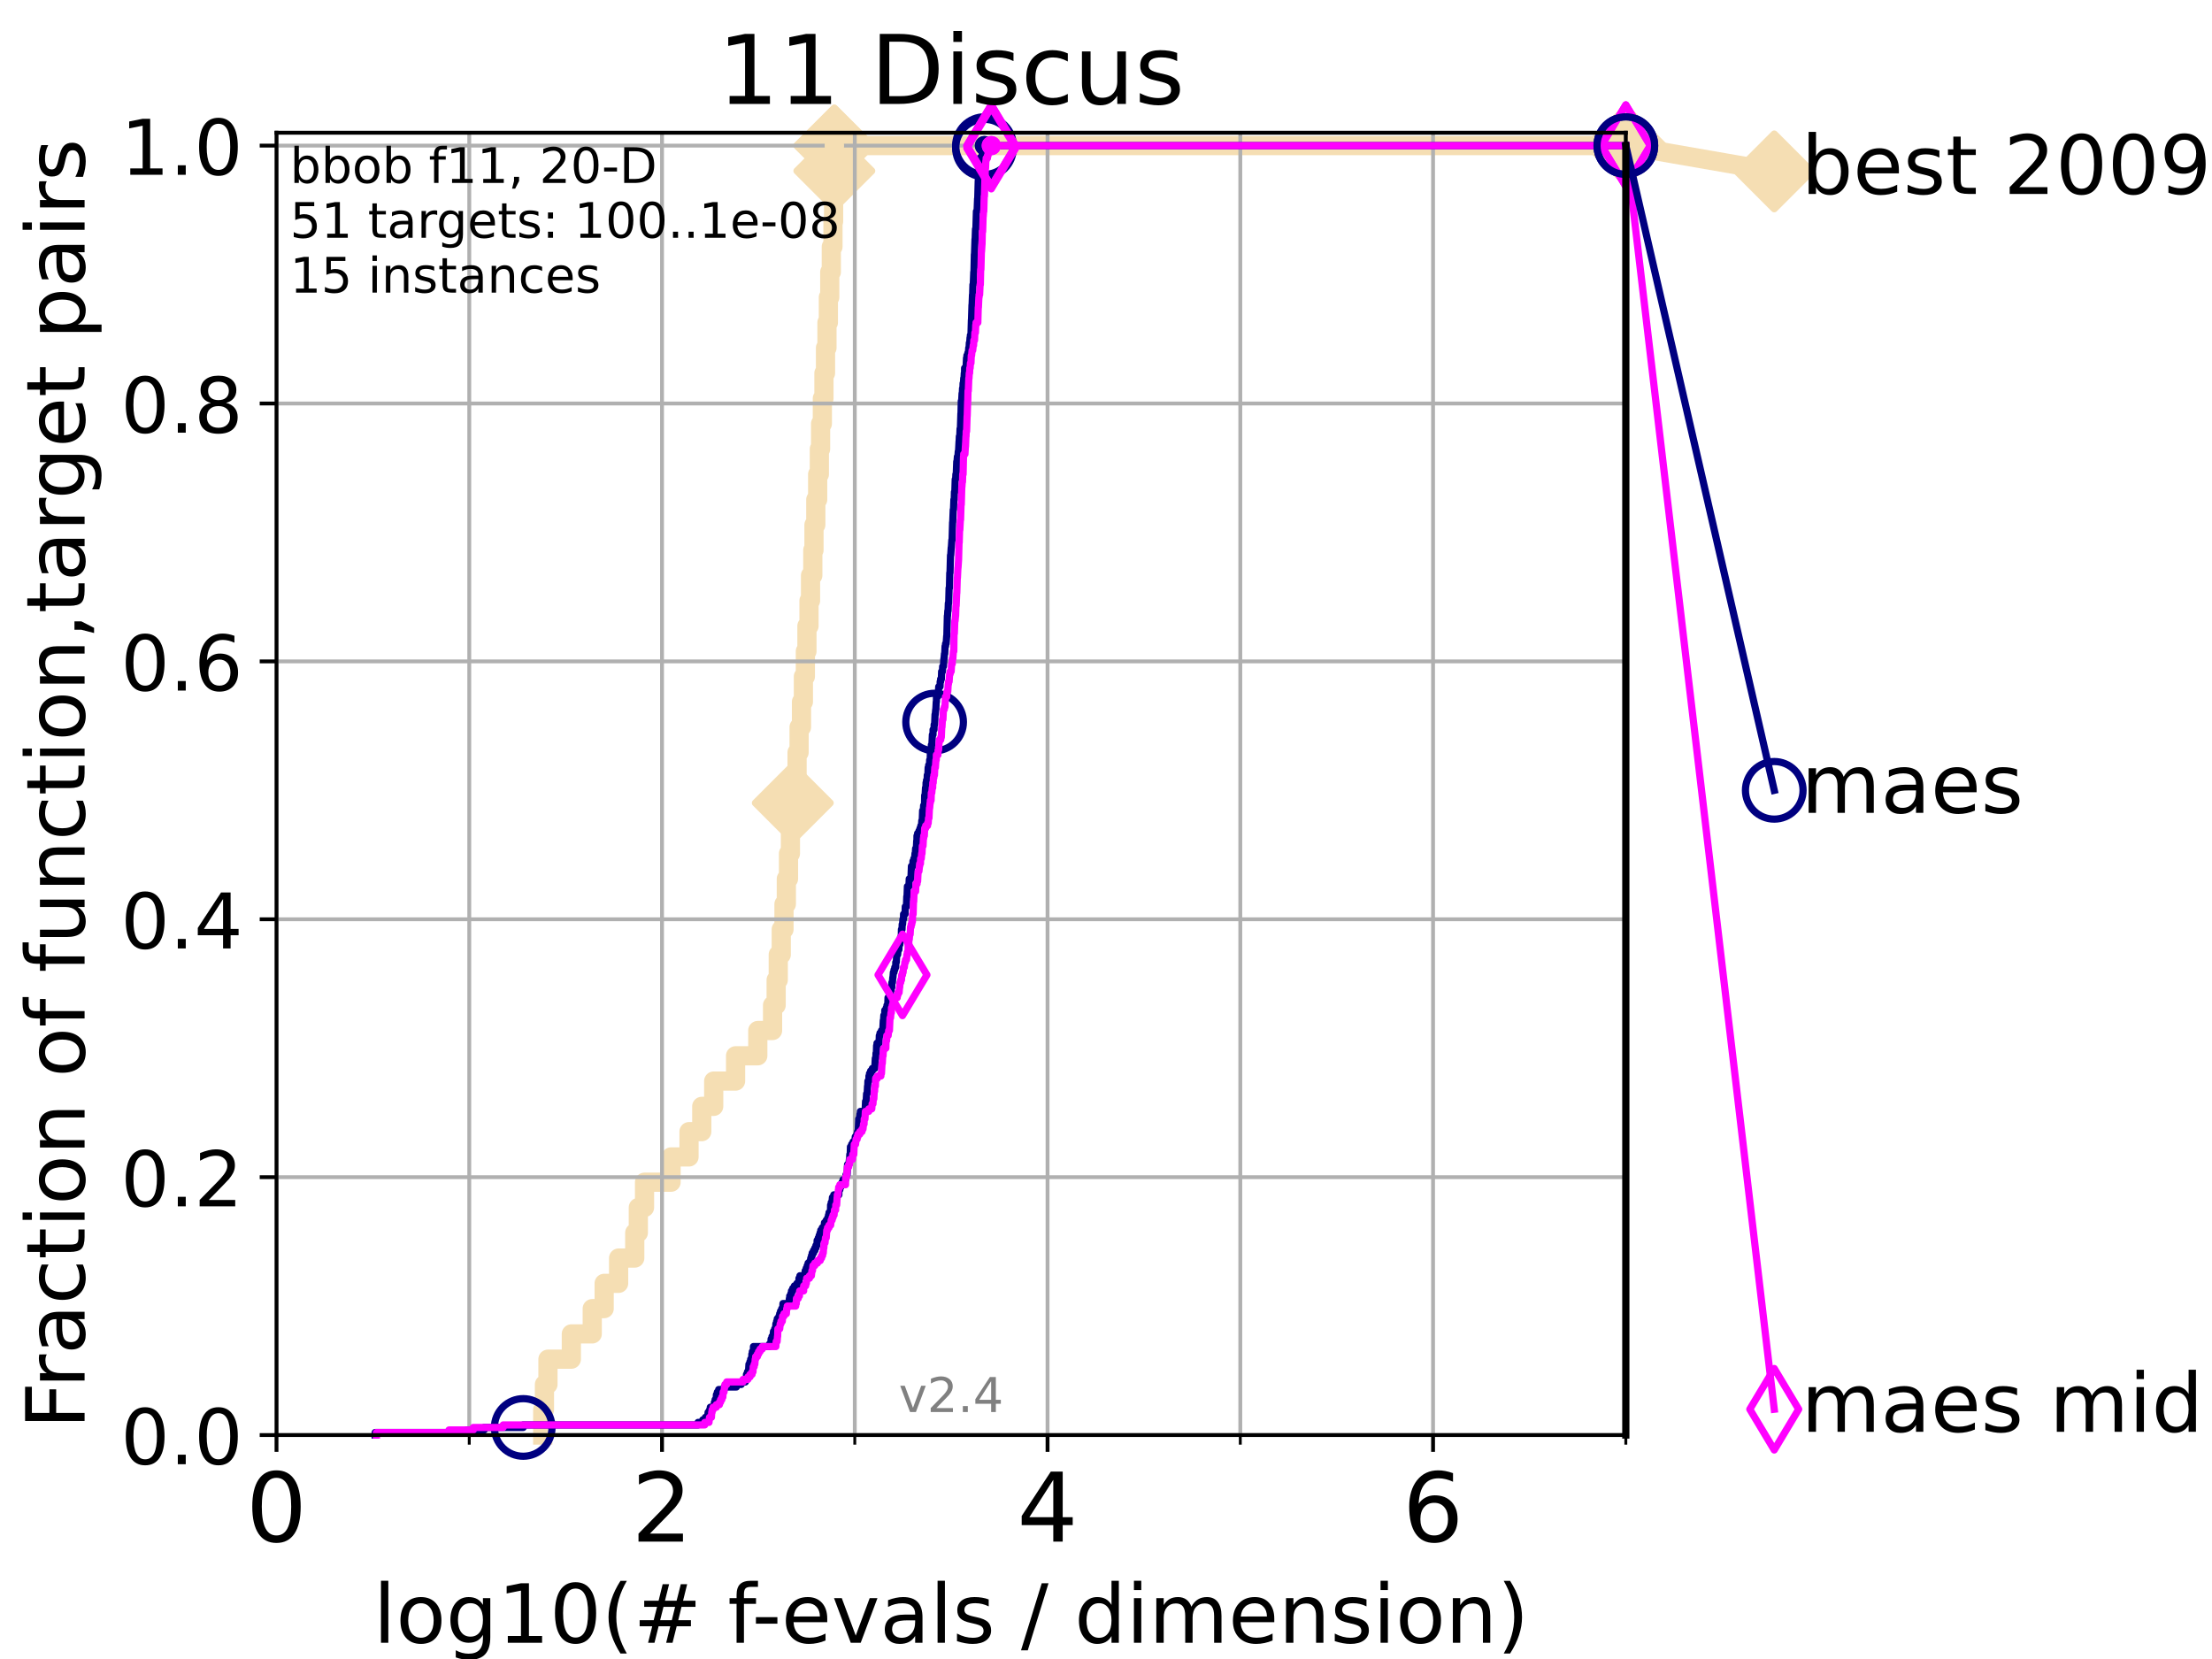 <?xml version="1.0" encoding="utf-8" standalone="no"?>
<!DOCTYPE svg PUBLIC "-//W3C//DTD SVG 1.1//EN"
  "http://www.w3.org/Graphics/SVG/1.1/DTD/svg11.dtd">
<!-- Created with matplotlib (https://matplotlib.org/) -->
<svg height="345.6pt" version="1.1" viewBox="0 0 460.8 345.6" width="460.8pt" xmlns="http://www.w3.org/2000/svg" xmlns:xlink="http://www.w3.org/1999/xlink">
 <defs>
  <style type="text/css">*{stroke-linecap:butt;stroke-linejoin:round;}</style>
 </defs>
 <g id="figure_1">
  <g id="patch_1">
   <path d="M 0 345.6 
L 460.8 345.6 
L 460.8 0 
L 0 0 
z
" style="fill:#ffffff;"/>
  </g>
  <g id="axes_1">
   <g id="patch_2">
    <path d="M 57.6 298.944 
L 338.688 298.944 
L 338.688 27.648 
L 57.6 27.648 
z
" style="fill:#ffffff;"/>
   </g>
   <g id="line2d_1">
    <path d="M 113.059 298.944 
L 113.059 293.677 
L 113.418 293.677 
L 113.418 288.41 
L 114.148 288.41 
L 114.148 283.143 
L 119.02 283.143 
L 119.02 277.877 
L 123.374 277.877 
L 123.374 272.61 
L 125.858 272.61 
L 125.858 267.343 
L 128.871 267.343 
L 128.871 262.076 
L 132.23 262.076 
L 132.23 256.809 
L 132.975 256.809 
L 132.975 251.542 
L 134.268 251.542 
L 134.268 246.275 
L 139.794 246.275 
L 139.794 241.009 
L 143.534 241.009 
L 143.534 235.742 
L 146.189 235.742 
L 146.189 230.475 
L 148.677 230.475 
L 148.677 225.208 
L 153.233 225.208 
L 153.233 219.941 
L 157.86 219.941 
L 157.86 214.674 
L 160.938 214.674 
L 160.938 209.407 
L 161.686 209.407 
L 161.686 204.141 
L 162.126 204.141 
L 162.126 198.874 
L 162.748 198.874 
L 162.748 193.607 
L 163.32 193.607 
L 163.32 188.34 
L 163.81 188.34 
L 163.81 183.073 
L 164.261 183.073 
L 164.261 177.806 
L 164.66 177.806 
L 164.66 172.539 
L 165.153 172.539 
L 165.153 167.272 
L 165.558 167.272 
L 165.558 162.006 
L 166.046 162.006 
L 166.046 156.739 
L 166.467 156.739 
L 166.467 151.472 
L 166.965 151.472 
L 166.965 146.205 
L 167.361 146.205 
L 167.361 140.938 
L 167.77 140.938 
L 167.77 135.671 
L 168.1 135.671 
L 168.1 130.404 
L 168.531 130.404 
L 168.531 125.138 
L 168.847 125.138 
L 168.847 119.871 
L 169.32 119.871 
L 169.32 114.604 
L 169.567 114.604 
L 169.567 109.337 
L 169.946 109.337 
L 169.946 104.07 
L 170.334 104.07 
L 170.334 98.803 
L 170.685 98.803 
L 170.685 93.536 
L 170.942 93.536 
L 170.942 88.27 
L 171.31 88.27 
L 171.31 83.003 
L 171.641 83.003 
L 171.641 77.736 
L 171.968 77.736 
L 171.968 72.469 
L 172.271 72.469 
L 172.271 67.202 
L 172.564 67.202 
L 172.564 61.935 
L 172.852 61.935 
L 172.852 56.668 
L 173.177 56.668 
L 173.177 51.402 
L 173.522 51.402 
L 173.522 46.135 
L 173.651 46.135 
L 173.651 40.868 
L 173.709 40.868 
L 173.709 35.601 
L 173.807 35.601 
L 173.807 30.334 
L 338.688 30.334 
" style="fill:none;stroke:#f5deb3;stroke-linecap:square;stroke-width:4;"/>
   </g>
   <g id="line2d_2">
    <defs>
     <path d="M -0 7.778 
L 7.778 0 
L 0 -7.778 
L -7.778 -0 
z
" id="m317871ed05" style="stroke:#f5deb3;stroke-linejoin:miter;stroke-width:1.5;"/>
    </defs>
    <g>
     <use style="fill:#f5deb3;stroke:#f5deb3;stroke-linejoin:miter;stroke-width:1.5;" x="165.153" xlink:href="#m317871ed05" y="167.272"/>
     <use style="fill:#f5deb3;stroke:#f5deb3;stroke-linejoin:miter;stroke-width:1.5;" x="173.807" xlink:href="#m317871ed05" y="35.601"/>
     <use style="fill:#f5deb3;stroke:#f5deb3;stroke-linejoin:miter;stroke-width:1.5;" x="173.807" xlink:href="#m317871ed05" y="30.334"/>
     <use style="fill:#f5deb3;stroke:#f5deb3;stroke-linejoin:miter;stroke-width:1.5;" x="173.807" xlink:href="#m317871ed05" y="30.334"/>
     <use style="fill:#f5deb3;stroke:#f5deb3;stroke-linejoin:miter;stroke-width:1.5;" x="338.688" xlink:href="#m317871ed05" y="30.334"/>
    </g>
   </g>
   <g id="line2d_3">
    <path style="fill:none;stroke:#f5deb3;stroke-linecap:square;stroke-width:4;"/>
    <g/>
   </g>
   <g id="line2d_4">
    <path d="M 338.688 30.334 
L 369.608 35.706 
" style="fill:none;stroke:#f5deb3;stroke-linecap:square;stroke-width:4;"/>
    <g>
     <use style="fill:#f5deb3;stroke:#f5deb3;stroke-linejoin:miter;stroke-width:1.5;" x="338.688" xlink:href="#m317871ed05" y="30.334"/>
     <use style="fill:#f5deb3;stroke:#f5deb3;stroke-linejoin:miter;stroke-width:1.5;" x="369.608" xlink:href="#m317871ed05" y="35.706"/>
    </g>
   </g>
   <g id="matplotlib.axis_1">
    <g id="xtick_1">
     <g id="line2d_5">
      <path clip-path="url(#pf2ac4dab95)" d="M 57.6 298.944 
L 57.6 27.648 
" style="fill:none;stroke:#b0b0b0;stroke-linecap:square;stroke-width:0.8;"/>
     </g>
     <g id="line2d_6">
      <defs>
       <path d="M 0 0 
L 0 3.5 
" id="mf6dfd7f2fa" style="stroke:#000000;stroke-width:0.8;"/>
      </defs>
      <g>
       <use style="stroke:#000000;stroke-width:0.8;" x="57.6" xlink:href="#mf6dfd7f2fa" y="298.944"/>
      </g>
     </g>
     <g id="text_1">
      <!-- 0 -->
      <g transform="translate(51.237 321.141)scale(0.2 -0.2)">
       <defs>
        <path d="M 31.781 66.406 
Q 24.172 66.406 20.328 58.906 
Q 16.5 51.422 16.5 36.375 
Q 16.5 21.391 20.328 13.891 
Q 24.172 6.391 31.781 6.391 
Q 39.453 6.391 43.281 13.891 
Q 47.125 21.391 47.125 36.375 
Q 47.125 51.422 43.281 58.906 
Q 39.453 66.406 31.781 66.406 
z
M 31.781 74.219 
Q 44.047 74.219 50.516 64.516 
Q 56.984 54.828 56.984 36.375 
Q 56.984 17.969 50.516 8.266 
Q 44.047 -1.422 31.781 -1.422 
Q 19.531 -1.422 13.062 8.266 
Q 6.594 17.969 6.594 36.375 
Q 6.594 54.828 13.062 64.516 
Q 19.531 74.219 31.781 74.219 
z
" id="DejaVuSans-48"/>
       </defs>
       <use xlink:href="#DejaVuSans-48"/>
      </g>
     </g>
    </g>
    <g id="xtick_2">
     <g id="line2d_7">
      <path clip-path="url(#pf2ac4dab95)" d="M 137.911 298.944 
L 137.911 27.648 
" style="fill:none;stroke:#b0b0b0;stroke-linecap:square;stroke-width:0.8;"/>
     </g>
     <g id="line2d_8">
      <g>
       <use style="stroke:#000000;stroke-width:0.8;" x="137.911" xlink:href="#mf6dfd7f2fa" y="298.944"/>
      </g>
     </g>
     <g id="text_2">
      <!-- 2 -->
      <g transform="translate(131.548 321.141)scale(0.2 -0.2)">
       <defs>
        <path d="M 19.188 8.297 
L 53.609 8.297 
L 53.609 0 
L 7.328 0 
L 7.328 8.297 
Q 12.938 14.109 22.625 23.891 
Q 32.328 33.688 34.812 36.531 
Q 39.547 41.844 41.422 45.531 
Q 43.312 49.219 43.312 52.781 
Q 43.312 58.594 39.234 62.25 
Q 35.156 65.922 28.609 65.922 
Q 23.969 65.922 18.812 64.312 
Q 13.672 62.703 7.812 59.422 
L 7.812 69.391 
Q 13.766 71.781 18.938 73 
Q 24.125 74.219 28.422 74.219 
Q 39.75 74.219 46.484 68.547 
Q 53.219 62.891 53.219 53.422 
Q 53.219 48.922 51.531 44.891 
Q 49.859 40.875 45.406 35.406 
Q 44.188 33.984 37.641 27.219 
Q 31.109 20.453 19.188 8.297 
z
" id="DejaVuSans-50"/>
       </defs>
       <use xlink:href="#DejaVuSans-50"/>
      </g>
     </g>
    </g>
    <g id="xtick_3">
     <g id="line2d_9">
      <path clip-path="url(#pf2ac4dab95)" d="M 218.222 298.944 
L 218.222 27.648 
" style="fill:none;stroke:#b0b0b0;stroke-linecap:square;stroke-width:0.8;"/>
     </g>
     <g id="line2d_10">
      <g>
       <use style="stroke:#000000;stroke-width:0.8;" x="218.222" xlink:href="#mf6dfd7f2fa" y="298.944"/>
      </g>
     </g>
     <g id="text_3">
      <!-- 4 -->
      <g transform="translate(211.859 321.141)scale(0.2 -0.2)">
       <defs>
        <path d="M 37.797 64.312 
L 12.891 25.391 
L 37.797 25.391 
z
M 35.203 72.906 
L 47.609 72.906 
L 47.609 25.391 
L 58.016 25.391 
L 58.016 17.188 
L 47.609 17.188 
L 47.609 0 
L 37.797 0 
L 37.797 17.188 
L 4.891 17.188 
L 4.891 26.703 
z
" id="DejaVuSans-52"/>
       </defs>
       <use xlink:href="#DejaVuSans-52"/>
      </g>
     </g>
    </g>
    <g id="xtick_4">
     <g id="line2d_11">
      <path clip-path="url(#pf2ac4dab95)" d="M 298.533 298.944 
L 298.533 27.648 
" style="fill:none;stroke:#b0b0b0;stroke-linecap:square;stroke-width:0.8;"/>
     </g>
     <g id="line2d_12">
      <g>
       <use style="stroke:#000000;stroke-width:0.8;" x="298.533" xlink:href="#mf6dfd7f2fa" y="298.944"/>
      </g>
     </g>
     <g id="text_4">
      <!-- 6 -->
      <g transform="translate(292.17 321.141)scale(0.2 -0.2)">
       <defs>
        <path d="M 33.016 40.375 
Q 26.375 40.375 22.484 35.828 
Q 18.609 31.297 18.609 23.391 
Q 18.609 15.531 22.484 10.953 
Q 26.375 6.391 33.016 6.391 
Q 39.656 6.391 43.531 10.953 
Q 47.406 15.531 47.406 23.391 
Q 47.406 31.297 43.531 35.828 
Q 39.656 40.375 33.016 40.375 
z
M 52.594 71.297 
L 52.594 62.312 
Q 48.875 64.062 45.094 64.984 
Q 41.312 65.922 37.594 65.922 
Q 27.828 65.922 22.672 59.328 
Q 17.531 52.734 16.797 39.406 
Q 19.672 43.656 24.016 45.922 
Q 28.375 48.188 33.594 48.188 
Q 44.578 48.188 50.953 41.516 
Q 57.328 34.859 57.328 23.391 
Q 57.328 12.156 50.688 5.359 
Q 44.047 -1.422 33.016 -1.422 
Q 20.359 -1.422 13.672 8.266 
Q 6.984 17.969 6.984 36.375 
Q 6.984 53.656 15.188 63.938 
Q 23.391 74.219 37.203 74.219 
Q 40.922 74.219 44.703 73.484 
Q 48.484 72.75 52.594 71.297 
z
" id="DejaVuSans-54"/>
       </defs>
       <use xlink:href="#DejaVuSans-54"/>
      </g>
     </g>
    </g>
    <g id="xtick_5">
     <g id="line2d_13">
      <path clip-path="url(#pf2ac4dab95)" d="M 97.755 298.944 
L 97.755 27.648 
" style="fill:none;stroke:#b0b0b0;stroke-linecap:square;stroke-width:0.8;"/>
     </g>
     <g id="line2d_14">
      <defs>
       <path d="M 0 0 
L 0 2 
" id="m2be15b1e97" style="stroke:#000000;stroke-width:0.6;"/>
      </defs>
      <g>
       <use style="stroke:#000000;stroke-width:0.6;" x="97.755" xlink:href="#m2be15b1e97" y="298.944"/>
      </g>
     </g>
    </g>
    <g id="xtick_6">
     <g id="line2d_15">
      <path clip-path="url(#pf2ac4dab95)" d="M 178.066 298.944 
L 178.066 27.648 
" style="fill:none;stroke:#b0b0b0;stroke-linecap:square;stroke-width:0.8;"/>
     </g>
     <g id="line2d_16">
      <g>
       <use style="stroke:#000000;stroke-width:0.6;" x="178.066" xlink:href="#m2be15b1e97" y="298.944"/>
      </g>
     </g>
    </g>
    <g id="xtick_7">
     <g id="line2d_17">
      <path clip-path="url(#pf2ac4dab95)" d="M 258.377 298.944 
L 258.377 27.648 
" style="fill:none;stroke:#b0b0b0;stroke-linecap:square;stroke-width:0.8;"/>
     </g>
     <g id="line2d_18">
      <g>
       <use style="stroke:#000000;stroke-width:0.6;" x="258.377" xlink:href="#m2be15b1e97" y="298.944"/>
      </g>
     </g>
    </g>
    <g id="xtick_8">
     <g id="line2d_19">
      <path clip-path="url(#pf2ac4dab95)" d="M 338.688 298.944 
L 338.688 27.648 
" style="fill:none;stroke:#b0b0b0;stroke-linecap:square;stroke-width:0.8;"/>
     </g>
     <g id="line2d_20">
      <g>
       <use style="stroke:#000000;stroke-width:0.6;" x="338.688" xlink:href="#m2be15b1e97" y="298.944"/>
      </g>
     </g>
    </g>
    <g id="text_5">
     <!-- log10(# f-evals / dimension) -->
     <g transform="translate(77.764 342.218)scale(0.17 -0.17)">
      <defs>
       <path d="M 9.422 75.984 
L 18.406 75.984 
L 18.406 0 
L 9.422 0 
z
" id="DejaVuSans-108"/>
       <path d="M 30.609 48.391 
Q 23.391 48.391 19.188 42.75 
Q 14.984 37.109 14.984 27.297 
Q 14.984 17.484 19.156 11.844 
Q 23.344 6.203 30.609 6.203 
Q 37.797 6.203 41.984 11.859 
Q 46.188 17.531 46.188 27.297 
Q 46.188 37.016 41.984 42.703 
Q 37.797 48.391 30.609 48.391 
z
M 30.609 56 
Q 42.328 56 49.016 48.375 
Q 55.719 40.766 55.719 27.297 
Q 55.719 13.875 49.016 6.219 
Q 42.328 -1.422 30.609 -1.422 
Q 18.844 -1.422 12.172 6.219 
Q 5.516 13.875 5.516 27.297 
Q 5.516 40.766 12.172 48.375 
Q 18.844 56 30.609 56 
z
" id="DejaVuSans-111"/>
       <path d="M 45.406 27.984 
Q 45.406 37.75 41.375 43.109 
Q 37.359 48.484 30.078 48.484 
Q 22.859 48.484 18.828 43.109 
Q 14.797 37.75 14.797 27.984 
Q 14.797 18.266 18.828 12.891 
Q 22.859 7.516 30.078 7.516 
Q 37.359 7.516 41.375 12.891 
Q 45.406 18.266 45.406 27.984 
z
M 54.391 6.781 
Q 54.391 -7.172 48.188 -13.984 
Q 42 -20.797 29.203 -20.797 
Q 24.469 -20.797 20.266 -20.094 
Q 16.062 -19.391 12.109 -17.922 
L 12.109 -9.188 
Q 16.062 -11.328 19.922 -12.344 
Q 23.781 -13.375 27.781 -13.375 
Q 36.625 -13.375 41.016 -8.766 
Q 45.406 -4.156 45.406 5.172 
L 45.406 9.625 
Q 42.625 4.781 38.281 2.391 
Q 33.938 0 27.875 0 
Q 17.828 0 11.672 7.656 
Q 5.516 15.328 5.516 27.984 
Q 5.516 40.672 11.672 48.328 
Q 17.828 56 27.875 56 
Q 33.938 56 38.281 53.609 
Q 42.625 51.219 45.406 46.391 
L 45.406 54.688 
L 54.391 54.688 
z
" id="DejaVuSans-103"/>
       <path d="M 12.406 8.297 
L 28.516 8.297 
L 28.516 63.922 
L 10.984 60.406 
L 10.984 69.391 
L 28.422 72.906 
L 38.281 72.906 
L 38.281 8.297 
L 54.391 8.297 
L 54.391 0 
L 12.406 0 
z
" id="DejaVuSans-49"/>
       <path d="M 31 75.875 
Q 24.469 64.656 21.281 53.656 
Q 18.109 42.672 18.109 31.391 
Q 18.109 20.125 21.312 9.062 
Q 24.516 -2 31 -13.188 
L 23.188 -13.188 
Q 15.875 -1.703 12.234 9.375 
Q 8.594 20.453 8.594 31.391 
Q 8.594 42.281 12.203 53.312 
Q 15.828 64.359 23.188 75.875 
z
" id="DejaVuSans-40"/>
       <path d="M 51.125 44 
L 36.922 44 
L 32.812 27.688 
L 47.125 27.688 
z
M 43.797 71.781 
L 38.719 51.516 
L 52.984 51.516 
L 58.109 71.781 
L 65.922 71.781 
L 60.891 51.516 
L 76.125 51.516 
L 76.125 44 
L 58.984 44 
L 54.984 27.688 
L 70.516 27.688 
L 70.516 20.219 
L 53.078 20.219 
L 48 0 
L 40.188 0 
L 45.219 20.219 
L 30.906 20.219 
L 25.875 0 
L 18.016 0 
L 23.094 20.219 
L 7.719 20.219 
L 7.719 27.688 
L 24.906 27.688 
L 29 44 
L 13.281 44 
L 13.281 51.516 
L 30.906 51.516 
L 35.891 71.781 
z
" id="DejaVuSans-35"/>
       <path id="DejaVuSans-32"/>
       <path d="M 37.109 75.984 
L 37.109 68.5 
L 28.516 68.5 
Q 23.688 68.5 21.797 66.547 
Q 19.922 64.594 19.922 59.516 
L 19.922 54.688 
L 34.719 54.688 
L 34.719 47.703 
L 19.922 47.703 
L 19.922 0 
L 10.891 0 
L 10.891 47.703 
L 2.297 47.703 
L 2.297 54.688 
L 10.891 54.688 
L 10.891 58.5 
Q 10.891 67.625 15.141 71.797 
Q 19.391 75.984 28.609 75.984 
z
" id="DejaVuSans-102"/>
       <path d="M 4.891 31.391 
L 31.203 31.391 
L 31.203 23.391 
L 4.891 23.391 
z
" id="DejaVuSans-45"/>
       <path d="M 56.203 29.594 
L 56.203 25.203 
L 14.891 25.203 
Q 15.484 15.922 20.484 11.062 
Q 25.484 6.203 34.422 6.203 
Q 39.594 6.203 44.453 7.469 
Q 49.312 8.734 54.109 11.281 
L 54.109 2.781 
Q 49.266 0.734 44.188 -0.344 
Q 39.109 -1.422 33.891 -1.422 
Q 20.797 -1.422 13.156 6.188 
Q 5.516 13.812 5.516 26.812 
Q 5.516 40.234 12.766 48.109 
Q 20.016 56 32.328 56 
Q 43.359 56 49.781 48.891 
Q 56.203 41.797 56.203 29.594 
z
M 47.219 32.234 
Q 47.125 39.594 43.094 43.984 
Q 39.062 48.391 32.422 48.391 
Q 24.906 48.391 20.391 44.141 
Q 15.875 39.891 15.188 32.172 
z
" id="DejaVuSans-101"/>
       <path d="M 2.984 54.688 
L 12.5 54.688 
L 29.594 8.797 
L 46.688 54.688 
L 56.203 54.688 
L 35.688 0 
L 23.484 0 
z
" id="DejaVuSans-118"/>
       <path d="M 34.281 27.484 
Q 23.391 27.484 19.188 25 
Q 14.984 22.516 14.984 16.5 
Q 14.984 11.719 18.141 8.906 
Q 21.297 6.109 26.703 6.109 
Q 34.188 6.109 38.703 11.406 
Q 43.219 16.703 43.219 25.484 
L 43.219 27.484 
z
M 52.203 31.203 
L 52.203 0 
L 43.219 0 
L 43.219 8.297 
Q 40.141 3.328 35.547 0.953 
Q 30.953 -1.422 24.312 -1.422 
Q 15.922 -1.422 10.953 3.297 
Q 6 8.016 6 15.922 
Q 6 25.141 12.172 29.828 
Q 18.359 34.516 30.609 34.516 
L 43.219 34.516 
L 43.219 35.406 
Q 43.219 41.609 39.141 45 
Q 35.062 48.391 27.688 48.391 
Q 23 48.391 18.547 47.266 
Q 14.109 46.141 10.016 43.891 
L 10.016 52.203 
Q 14.938 54.109 19.578 55.047 
Q 24.219 56 28.609 56 
Q 40.484 56 46.344 49.844 
Q 52.203 43.703 52.203 31.203 
z
" id="DejaVuSans-97"/>
       <path d="M 44.281 53.078 
L 44.281 44.578 
Q 40.484 46.531 36.375 47.5 
Q 32.281 48.484 27.875 48.484 
Q 21.188 48.484 17.844 46.438 
Q 14.5 44.391 14.5 40.281 
Q 14.5 37.156 16.891 35.375 
Q 19.281 33.594 26.516 31.984 
L 29.594 31.297 
Q 39.156 29.25 43.188 25.516 
Q 47.219 21.781 47.219 15.094 
Q 47.219 7.469 41.188 3.016 
Q 35.156 -1.422 24.609 -1.422 
Q 20.219 -1.422 15.453 -0.562 
Q 10.688 0.297 5.422 2 
L 5.422 11.281 
Q 10.406 8.688 15.234 7.391 
Q 20.062 6.109 24.812 6.109 
Q 31.156 6.109 34.562 8.281 
Q 37.984 10.453 37.984 14.406 
Q 37.984 18.062 35.516 20.016 
Q 33.062 21.969 24.703 23.781 
L 21.578 24.516 
Q 13.234 26.266 9.516 29.906 
Q 5.812 33.547 5.812 39.891 
Q 5.812 47.609 11.281 51.797 
Q 16.75 56 26.812 56 
Q 31.781 56 36.172 55.266 
Q 40.578 54.547 44.281 53.078 
z
" id="DejaVuSans-115"/>
       <path d="M 25.391 72.906 
L 33.688 72.906 
L 8.297 -9.281 
L 0 -9.281 
z
" id="DejaVuSans-47"/>
       <path d="M 45.406 46.391 
L 45.406 75.984 
L 54.391 75.984 
L 54.391 0 
L 45.406 0 
L 45.406 8.203 
Q 42.578 3.328 38.25 0.953 
Q 33.938 -1.422 27.875 -1.422 
Q 17.969 -1.422 11.734 6.484 
Q 5.516 14.406 5.516 27.297 
Q 5.516 40.188 11.734 48.094 
Q 17.969 56 27.875 56 
Q 33.938 56 38.25 53.625 
Q 42.578 51.266 45.406 46.391 
z
M 14.797 27.297 
Q 14.797 17.391 18.875 11.75 
Q 22.953 6.109 30.078 6.109 
Q 37.203 6.109 41.297 11.75 
Q 45.406 17.391 45.406 27.297 
Q 45.406 37.203 41.297 42.844 
Q 37.203 48.484 30.078 48.484 
Q 22.953 48.484 18.875 42.844 
Q 14.797 37.203 14.797 27.297 
z
" id="DejaVuSans-100"/>
       <path d="M 9.422 54.688 
L 18.406 54.688 
L 18.406 0 
L 9.422 0 
z
M 9.422 75.984 
L 18.406 75.984 
L 18.406 64.594 
L 9.422 64.594 
z
" id="DejaVuSans-105"/>
       <path d="M 52 44.188 
Q 55.375 50.25 60.062 53.125 
Q 64.75 56 71.094 56 
Q 79.641 56 84.281 50.016 
Q 88.922 44.047 88.922 33.016 
L 88.922 0 
L 79.891 0 
L 79.891 32.719 
Q 79.891 40.578 77.094 44.375 
Q 74.312 48.188 68.609 48.188 
Q 61.625 48.188 57.562 43.547 
Q 53.516 38.922 53.516 30.906 
L 53.516 0 
L 44.484 0 
L 44.484 32.719 
Q 44.484 40.625 41.703 44.406 
Q 38.922 48.188 33.109 48.188 
Q 26.219 48.188 22.156 43.531 
Q 18.109 38.875 18.109 30.906 
L 18.109 0 
L 9.078 0 
L 9.078 54.688 
L 18.109 54.688 
L 18.109 46.188 
Q 21.188 51.219 25.484 53.609 
Q 29.781 56 35.688 56 
Q 41.656 56 45.828 52.969 
Q 50 49.953 52 44.188 
z
" id="DejaVuSans-109"/>
       <path d="M 54.891 33.016 
L 54.891 0 
L 45.906 0 
L 45.906 32.719 
Q 45.906 40.484 42.875 44.328 
Q 39.844 48.188 33.797 48.188 
Q 26.516 48.188 22.312 43.547 
Q 18.109 38.922 18.109 30.906 
L 18.109 0 
L 9.078 0 
L 9.078 54.688 
L 18.109 54.688 
L 18.109 46.188 
Q 21.344 51.125 25.703 53.562 
Q 30.078 56 35.797 56 
Q 45.219 56 50.047 50.172 
Q 54.891 44.344 54.891 33.016 
z
" id="DejaVuSans-110"/>
       <path d="M 8.016 75.875 
L 15.828 75.875 
Q 23.141 64.359 26.781 53.312 
Q 30.422 42.281 30.422 31.391 
Q 30.422 20.453 26.781 9.375 
Q 23.141 -1.703 15.828 -13.188 
L 8.016 -13.188 
Q 14.5 -2 17.703 9.062 
Q 20.906 20.125 20.906 31.391 
Q 20.906 42.672 17.703 53.656 
Q 14.5 64.656 8.016 75.875 
z
" id="DejaVuSans-41"/>
      </defs>
      <use xlink:href="#DejaVuSans-108"/>
      <use x="27.783" xlink:href="#DejaVuSans-111"/>
      <use x="88.965" xlink:href="#DejaVuSans-103"/>
      <use x="152.441" xlink:href="#DejaVuSans-49"/>
      <use x="216.064" xlink:href="#DejaVuSans-48"/>
      <use x="279.688" xlink:href="#DejaVuSans-40"/>
      <use x="318.701" xlink:href="#DejaVuSans-35"/>
      <use x="402.49" xlink:href="#DejaVuSans-32"/>
      <use x="434.277" xlink:href="#DejaVuSans-102"/>
      <use x="463.982" xlink:href="#DejaVuSans-45"/>
      <use x="500.066" xlink:href="#DejaVuSans-101"/>
      <use x="561.59" xlink:href="#DejaVuSans-118"/>
      <use x="620.77" xlink:href="#DejaVuSans-97"/>
      <use x="682.049" xlink:href="#DejaVuSans-108"/>
      <use x="709.832" xlink:href="#DejaVuSans-115"/>
      <use x="761.932" xlink:href="#DejaVuSans-32"/>
      <use x="793.719" xlink:href="#DejaVuSans-47"/>
      <use x="827.41" xlink:href="#DejaVuSans-32"/>
      <use x="859.197" xlink:href="#DejaVuSans-100"/>
      <use x="922.674" xlink:href="#DejaVuSans-105"/>
      <use x="950.457" xlink:href="#DejaVuSans-109"/>
      <use x="1047.869" xlink:href="#DejaVuSans-101"/>
      <use x="1109.393" xlink:href="#DejaVuSans-110"/>
      <use x="1172.771" xlink:href="#DejaVuSans-115"/>
      <use x="1224.871" xlink:href="#DejaVuSans-105"/>
      <use x="1252.654" xlink:href="#DejaVuSans-111"/>
      <use x="1313.836" xlink:href="#DejaVuSans-110"/>
      <use x="1377.215" xlink:href="#DejaVuSans-41"/>
     </g>
    </g>
   </g>
   <g id="matplotlib.axis_2">
    <g id="ytick_1">
     <g id="line2d_21">
      <path clip-path="url(#pf2ac4dab95)" d="M 57.6 298.944 
L 338.688 298.944 
" style="fill:none;stroke:#b0b0b0;stroke-linecap:square;stroke-width:0.8;"/>
     </g>
     <g id="line2d_22">
      <defs>
       <path d="M 0 0 
L -3.5 0 
" id="m46bd411156" style="stroke:#000000;stroke-width:0.8;"/>
      </defs>
      <g>
       <use style="stroke:#000000;stroke-width:0.8;" x="57.6" xlink:href="#m46bd411156" y="298.944"/>
      </g>
     </g>
     <g id="text_6">
      <!-- 0.0 -->
      <g transform="translate(25.155 305.023)scale(0.16 -0.16)">
       <defs>
        <path d="M 10.688 12.406 
L 21 12.406 
L 21 0 
L 10.688 0 
z
" id="DejaVuSans-46"/>
       </defs>
       <use xlink:href="#DejaVuSans-48"/>
       <use x="63.623" xlink:href="#DejaVuSans-46"/>
       <use x="95.41" xlink:href="#DejaVuSans-48"/>
      </g>
     </g>
    </g>
    <g id="ytick_2">
     <g id="line2d_23">
      <path clip-path="url(#pf2ac4dab95)" d="M 57.6 245.222 
L 338.688 245.222 
" style="fill:none;stroke:#b0b0b0;stroke-linecap:square;stroke-width:0.8;"/>
     </g>
     <g id="line2d_24">
      <g>
       <use style="stroke:#000000;stroke-width:0.8;" x="57.6" xlink:href="#m46bd411156" y="245.222"/>
      </g>
     </g>
     <g id="text_7">
      <!-- 0.2 -->
      <g transform="translate(25.155 251.301)scale(0.16 -0.16)">
       <use xlink:href="#DejaVuSans-48"/>
       <use x="63.623" xlink:href="#DejaVuSans-46"/>
       <use x="95.41" xlink:href="#DejaVuSans-50"/>
      </g>
     </g>
    </g>
    <g id="ytick_3">
     <g id="line2d_25">
      <path clip-path="url(#pf2ac4dab95)" d="M 57.6 191.5 
L 338.688 191.5 
" style="fill:none;stroke:#b0b0b0;stroke-linecap:square;stroke-width:0.8;"/>
     </g>
     <g id="line2d_26">
      <g>
       <use style="stroke:#000000;stroke-width:0.8;" x="57.6" xlink:href="#m46bd411156" y="191.5"/>
      </g>
     </g>
     <g id="text_8">
      <!-- 0.4 -->
      <g transform="translate(25.155 197.579)scale(0.16 -0.16)">
       <use xlink:href="#DejaVuSans-48"/>
       <use x="63.623" xlink:href="#DejaVuSans-46"/>
       <use x="95.41" xlink:href="#DejaVuSans-52"/>
      </g>
     </g>
    </g>
    <g id="ytick_4">
     <g id="line2d_27">
      <path clip-path="url(#pf2ac4dab95)" d="M 57.6 137.778 
L 338.688 137.778 
" style="fill:none;stroke:#b0b0b0;stroke-linecap:square;stroke-width:0.8;"/>
     </g>
     <g id="line2d_28">
      <g>
       <use style="stroke:#000000;stroke-width:0.8;" x="57.6" xlink:href="#m46bd411156" y="137.778"/>
      </g>
     </g>
     <g id="text_9">
      <!-- 0.6 -->
      <g transform="translate(25.155 143.857)scale(0.16 -0.16)">
       <use xlink:href="#DejaVuSans-48"/>
       <use x="63.623" xlink:href="#DejaVuSans-46"/>
       <use x="95.41" xlink:href="#DejaVuSans-54"/>
      </g>
     </g>
    </g>
    <g id="ytick_5">
     <g id="line2d_29">
      <path clip-path="url(#pf2ac4dab95)" d="M 57.6 84.056 
L 338.688 84.056 
" style="fill:none;stroke:#b0b0b0;stroke-linecap:square;stroke-width:0.8;"/>
     </g>
     <g id="line2d_30">
      <g>
       <use style="stroke:#000000;stroke-width:0.8;" x="57.6" xlink:href="#m46bd411156" y="84.056"/>
      </g>
     </g>
     <g id="text_10">
      <!-- 0.8 -->
      <g transform="translate(25.155 90.135)scale(0.16 -0.16)">
       <defs>
        <path d="M 31.781 34.625 
Q 24.75 34.625 20.719 30.859 
Q 16.703 27.094 16.703 20.516 
Q 16.703 13.922 20.719 10.156 
Q 24.75 6.391 31.781 6.391 
Q 38.812 6.391 42.859 10.172 
Q 46.922 13.969 46.922 20.516 
Q 46.922 27.094 42.891 30.859 
Q 38.875 34.625 31.781 34.625 
z
M 21.922 38.812 
Q 15.578 40.375 12.031 44.719 
Q 8.5 49.078 8.5 55.328 
Q 8.5 64.062 14.719 69.141 
Q 20.953 74.219 31.781 74.219 
Q 42.672 74.219 48.875 69.141 
Q 55.078 64.062 55.078 55.328 
Q 55.078 49.078 51.531 44.719 
Q 48 40.375 41.703 38.812 
Q 48.828 37.156 52.797 32.312 
Q 56.781 27.484 56.781 20.516 
Q 56.781 9.906 50.312 4.234 
Q 43.844 -1.422 31.781 -1.422 
Q 19.734 -1.422 13.25 4.234 
Q 6.781 9.906 6.781 20.516 
Q 6.781 27.484 10.781 32.312 
Q 14.797 37.156 21.922 38.812 
z
M 18.312 54.391 
Q 18.312 48.734 21.844 45.562 
Q 25.391 42.391 31.781 42.391 
Q 38.141 42.391 41.719 45.562 
Q 45.312 48.734 45.312 54.391 
Q 45.312 60.062 41.719 63.234 
Q 38.141 66.406 31.781 66.406 
Q 25.391 66.406 21.844 63.234 
Q 18.312 60.062 18.312 54.391 
z
" id="DejaVuSans-56"/>
       </defs>
       <use xlink:href="#DejaVuSans-48"/>
       <use x="63.623" xlink:href="#DejaVuSans-46"/>
       <use x="95.41" xlink:href="#DejaVuSans-56"/>
      </g>
     </g>
    </g>
    <g id="ytick_6">
     <g id="line2d_31">
      <path clip-path="url(#pf2ac4dab95)" d="M 57.6 30.334 
L 338.688 30.334 
" style="fill:none;stroke:#b0b0b0;stroke-linecap:square;stroke-width:0.8;"/>
     </g>
     <g id="line2d_32">
      <g>
       <use style="stroke:#000000;stroke-width:0.8;" x="57.6" xlink:href="#m46bd411156" y="30.334"/>
      </g>
     </g>
     <g id="text_11">
      <!-- 1.0 -->
      <g transform="translate(25.155 36.413)scale(0.16 -0.16)">
       <use xlink:href="#DejaVuSans-49"/>
       <use x="63.623" xlink:href="#DejaVuSans-46"/>
       <use x="95.41" xlink:href="#DejaVuSans-48"/>
      </g>
     </g>
    </g>
    <g id="text_12">
     <!-- Fraction of function,target pairs -->
     <g transform="translate(17.62 297.681)rotate(-90)scale(0.17 -0.17)">
      <defs>
       <path d="M 9.812 72.906 
L 51.703 72.906 
L 51.703 64.594 
L 19.672 64.594 
L 19.672 43.109 
L 48.578 43.109 
L 48.578 34.812 
L 19.672 34.812 
L 19.672 0 
L 9.812 0 
z
" id="DejaVuSans-70"/>
       <path d="M 41.109 46.297 
Q 39.594 47.172 37.812 47.578 
Q 36.031 48 33.891 48 
Q 26.266 48 22.188 43.047 
Q 18.109 38.094 18.109 28.812 
L 18.109 0 
L 9.078 0 
L 9.078 54.688 
L 18.109 54.688 
L 18.109 46.188 
Q 20.953 51.172 25.484 53.578 
Q 30.031 56 36.531 56 
Q 37.453 56 38.578 55.875 
Q 39.703 55.766 41.062 55.516 
z
" id="DejaVuSans-114"/>
       <path d="M 48.781 52.594 
L 48.781 44.188 
Q 44.969 46.297 41.141 47.344 
Q 37.312 48.391 33.406 48.391 
Q 24.656 48.391 19.812 42.844 
Q 14.984 37.312 14.984 27.297 
Q 14.984 17.281 19.812 11.734 
Q 24.656 6.203 33.406 6.203 
Q 37.312 6.203 41.141 7.25 
Q 44.969 8.297 48.781 10.406 
L 48.781 2.094 
Q 45.016 0.344 40.984 -0.531 
Q 36.969 -1.422 32.422 -1.422 
Q 20.062 -1.422 12.781 6.344 
Q 5.516 14.109 5.516 27.297 
Q 5.516 40.672 12.859 48.328 
Q 20.219 56 33.016 56 
Q 37.156 56 41.109 55.141 
Q 45.062 54.297 48.781 52.594 
z
" id="DejaVuSans-99"/>
       <path d="M 18.312 70.219 
L 18.312 54.688 
L 36.812 54.688 
L 36.812 47.703 
L 18.312 47.703 
L 18.312 18.016 
Q 18.312 11.328 20.141 9.422 
Q 21.969 7.516 27.594 7.516 
L 36.812 7.516 
L 36.812 0 
L 27.594 0 
Q 17.188 0 13.234 3.875 
Q 9.281 7.766 9.281 18.016 
L 9.281 47.703 
L 2.688 47.703 
L 2.688 54.688 
L 9.281 54.688 
L 9.281 70.219 
z
" id="DejaVuSans-116"/>
       <path d="M 8.5 21.578 
L 8.5 54.688 
L 17.484 54.688 
L 17.484 21.922 
Q 17.484 14.156 20.5 10.266 
Q 23.531 6.391 29.594 6.391 
Q 36.859 6.391 41.078 11.031 
Q 45.312 15.672 45.312 23.688 
L 45.312 54.688 
L 54.297 54.688 
L 54.297 0 
L 45.312 0 
L 45.312 8.406 
Q 42.047 3.422 37.719 1 
Q 33.406 -1.422 27.688 -1.422 
Q 18.266 -1.422 13.375 4.438 
Q 8.5 10.297 8.5 21.578 
z
M 31.109 56 
z
" id="DejaVuSans-117"/>
       <path d="M 11.719 12.406 
L 22.016 12.406 
L 22.016 4 
L 14.016 -11.625 
L 7.719 -11.625 
L 11.719 4 
z
" id="DejaVuSans-44"/>
       <path d="M 18.109 8.203 
L 18.109 -20.797 
L 9.078 -20.797 
L 9.078 54.688 
L 18.109 54.688 
L 18.109 46.391 
Q 20.953 51.266 25.266 53.625 
Q 29.594 56 35.594 56 
Q 45.562 56 51.781 48.094 
Q 58.016 40.188 58.016 27.297 
Q 58.016 14.406 51.781 6.484 
Q 45.562 -1.422 35.594 -1.422 
Q 29.594 -1.422 25.266 0.953 
Q 20.953 3.328 18.109 8.203 
z
M 48.688 27.297 
Q 48.688 37.203 44.609 42.844 
Q 40.531 48.484 33.406 48.484 
Q 26.266 48.484 22.188 42.844 
Q 18.109 37.203 18.109 27.297 
Q 18.109 17.391 22.188 11.75 
Q 26.266 6.109 33.406 6.109 
Q 40.531 6.109 44.609 11.75 
Q 48.688 17.391 48.688 27.297 
z
" id="DejaVuSans-112"/>
      </defs>
      <use xlink:href="#DejaVuSans-70"/>
      <use x="50.27" xlink:href="#DejaVuSans-114"/>
      <use x="91.383" xlink:href="#DejaVuSans-97"/>
      <use x="152.662" xlink:href="#DejaVuSans-99"/>
      <use x="207.643" xlink:href="#DejaVuSans-116"/>
      <use x="246.852" xlink:href="#DejaVuSans-105"/>
      <use x="274.635" xlink:href="#DejaVuSans-111"/>
      <use x="335.816" xlink:href="#DejaVuSans-110"/>
      <use x="399.195" xlink:href="#DejaVuSans-32"/>
      <use x="430.982" xlink:href="#DejaVuSans-111"/>
      <use x="492.164" xlink:href="#DejaVuSans-102"/>
      <use x="527.369" xlink:href="#DejaVuSans-32"/>
      <use x="559.156" xlink:href="#DejaVuSans-102"/>
      <use x="594.361" xlink:href="#DejaVuSans-117"/>
      <use x="657.74" xlink:href="#DejaVuSans-110"/>
      <use x="721.119" xlink:href="#DejaVuSans-99"/>
      <use x="776.1" xlink:href="#DejaVuSans-116"/>
      <use x="815.309" xlink:href="#DejaVuSans-105"/>
      <use x="843.092" xlink:href="#DejaVuSans-111"/>
      <use x="904.273" xlink:href="#DejaVuSans-110"/>
      <use x="967.652" xlink:href="#DejaVuSans-44"/>
      <use x="999.439" xlink:href="#DejaVuSans-116"/>
      <use x="1038.648" xlink:href="#DejaVuSans-97"/>
      <use x="1099.928" xlink:href="#DejaVuSans-114"/>
      <use x="1139.291" xlink:href="#DejaVuSans-103"/>
      <use x="1202.768" xlink:href="#DejaVuSans-101"/>
      <use x="1264.291" xlink:href="#DejaVuSans-116"/>
      <use x="1303.5" xlink:href="#DejaVuSans-32"/>
      <use x="1335.287" xlink:href="#DejaVuSans-112"/>
      <use x="1398.764" xlink:href="#DejaVuSans-97"/>
      <use x="1460.043" xlink:href="#DejaVuSans-105"/>
      <use x="1487.826" xlink:href="#DejaVuSans-114"/>
      <use x="1528.939" xlink:href="#DejaVuSans-115"/>
     </g>
    </g>
   </g>
   <g id="line2d_33">
    <defs>
     <path d="M 0 1.5 
C 0.398 1.5 0.779 1.342 1.061 1.061 
C 1.342 0.779 1.5 0.398 1.5 0 
C 1.5 -0.398 1.342 -0.779 1.061 -1.061 
C 0.779 -1.342 0.398 -1.5 0 -1.5 
C -0.398 -1.5 -0.779 -1.342 -1.061 -1.061 
C -1.342 -0.779 -1.5 -0.398 -1.5 0 
C -1.5 0.398 -1.342 0.779 -1.061 1.061 
C -0.779 1.342 -0.398 1.5 0 1.5 
z
" id="md175a7b453" style="stroke:#f5deb3;"/>
    </defs>
    <g>
     <use style="fill:#f5deb3;stroke:#f5deb3;" x="173.807" xlink:href="#md175a7b453" y="30.334"/>
     <use style="fill:#f5deb3;stroke:#f5deb3;" x="173.807" xlink:href="#md175a7b453" y="30.334"/>
    </g>
   </g>
   <g id="line2d_34">
    <defs>
     <path d="M 0 1.5 
C 0.398 1.5 0.779 1.342 1.061 1.061 
C 1.342 0.779 1.5 0.398 1.5 0 
C 1.5 -0.398 1.342 -0.779 1.061 -1.061 
C 0.779 -1.342 0.398 -1.5 0 -1.5 
C -0.398 -1.5 -0.779 -1.342 -1.061 -1.061 
C -1.342 -0.779 -1.5 -0.398 -1.5 0 
C -1.5 0.398 -1.342 0.779 -1.061 1.061 
C -0.779 1.342 -0.398 1.5 0 1.5 
z
" id="m5ddcf63ac2" style="stroke:#000080;"/>
    </defs>
    <g>
     <use style="fill:#000080;stroke:#000080;" x="205.083" xlink:href="#m5ddcf63ac2" y="30.334"/>
     <use style="fill:#000080;stroke:#000080;" x="205.083" xlink:href="#m5ddcf63ac2" y="30.334"/>
    </g>
   </g>
   <g id="line2d_35">
    <path d="M 78.155 298.944 
L 78.155 298.417 
L 97.224 298.417 
L 97.224 297.891 
L 100.862 297.891 
L 100.862 297.364 
L 108.995 297.364 
L 108.995 296.837 
L 145.418 296.837 
L 145.418 296.311 
L 146.399 296.311 
L 146.399 295.784 
L 146.953 295.784 
L 146.953 295.257 
L 147.414 295.257 
L 147.51 294.204 
L 147.829 294.204 
L 147.829 293.677 
L 147.971 293.677 
L 147.971 293.15 
L 148.715 293.15 
L 148.822 292.097 
L 148.975 292.097 
L 148.975 291.57 
L 149.187 291.57 
L 149.246 290.517 
L 149.436 290.517 
L 149.436 289.99 
L 149.718 289.99 
L 149.718 289.464 
L 150.858 289.464 
L 150.858 288.937 
L 153.399 288.937 
L 153.399 288.41 
L 154.413 288.41 
L 154.413 287.884 
L 155.278 287.884 
L 155.278 287.357 
L 155.47 287.357 
L 155.508 286.304 
L 155.71 286.304 
L 155.71 285.777 
L 155.923 285.777 
L 156.019 284.197 
L 156.224 284.197 
L 156.224 283.67 
L 156.379 283.67 
L 156.379 283.143 
L 156.596 283.143 
L 156.625 282.09 
L 156.723 282.09 
L 156.723 281.563 
L 156.944 281.563 
L 156.959 280.51 
L 160.295 280.51 
L 160.295 279.983 
L 160.571 279.983 
L 160.64 278.93 
L 160.828 278.93 
L 160.828 278.403 
L 161.033 278.403 
L 161.133 277.35 
L 161.382 277.35 
L 161.382 276.823 
L 161.571 276.823 
L 161.63 275.77 
L 161.788 275.77 
L 161.788 275.243 
L 161.918 275.243 
L 161.918 274.716 
L 162.267 274.716 
L 162.267 274.19 
L 162.421 274.19 
L 162.421 273.663 
L 162.6 273.663 
L 162.6 273.136 
L 162.848 273.136 
L 162.848 272.61 
L 163.058 272.61 
L 163.107 271.556 
L 164.358 271.556 
L 164.439 270.503 
L 164.513 270.503 
L 164.513 269.976 
L 164.756 269.976 
L 164.756 269.45 
L 164.881 269.45 
L 164.881 268.923 
L 165.139 268.923 
L 165.139 268.396 
L 165.49 268.396 
L 165.49 267.87 
L 166.022 267.87 
L 166.022 267.343 
L 166.417 267.343 
L 166.438 266.289 
L 166.639 266.289 
L 166.639 265.763 
L 167.634 265.763 
L 167.74 264.709 
L 167.955 264.709 
L 167.955 264.183 
L 168.157 264.183 
L 168.157 263.656 
L 168.34 263.656 
L 168.34 263.129 
L 168.757 263.129 
L 168.757 262.603 
L 168.899 262.603 
L 168.899 262.076 
L 169.056 262.076 
L 169.056 261.549 
L 169.197 261.549 
L 169.197 261.023 
L 169.473 261.023 
L 169.473 260.496 
L 169.754 260.496 
L 169.754 259.969 
L 169.974 259.969 
L 169.974 259.443 
L 170.173 259.443 
L 170.226 258.389 
L 170.47 258.389 
L 170.47 257.862 
L 170.659 257.862 
L 170.659 257.336 
L 170.836 257.336 
L 170.836 256.809 
L 170.987 256.809 
L 170.987 256.282 
L 171.293 256.282 
L 171.293 255.756 
L 171.647 255.756 
L 171.757 254.702 
L 172.136 254.702 
L 172.136 254.176 
L 172.44 254.176 
L 172.44 253.649 
L 172.586 253.649 
L 172.586 253.122 
L 172.703 253.122 
L 172.703 252.596 
L 172.997 252.596 
L 173.03 251.016 
L 173.161 251.016 
L 173.161 250.489 
L 173.311 250.489 
L 173.413 249.436 
L 173.697 249.436 
L 173.697 248.909 
L 174.749 248.909 
L 174.766 247.855 
L 174.954 247.855 
L 174.954 247.329 
L 175.129 247.329 
L 175.129 246.802 
L 175.421 246.802 
L 175.421 246.275 
L 175.633 246.275 
L 175.633 245.749 
L 176.158 245.749 
L 176.246 244.695 
L 176.468 244.695 
L 176.561 242.589 
L 176.838 242.589 
L 176.941 241.535 
L 176.982 241.535 
L 177.036 240.482 
L 177.118 240.482 
L 177.164 238.902 
L 177.421 238.902 
L 177.421 238.375 
L 177.724 238.375 
L 177.724 237.848 
L 178.07 237.848 
L 178.171 236.795 
L 178.492 236.795 
L 178.492 236.268 
L 178.634 236.268 
L 178.634 235.742 
L 178.771 235.742 
L 178.871 233.635 
L 178.884 233.635 
L 178.884 233.108 
L 179.05 233.108 
L 179.153 232.055 
L 179.233 232.055 
L 179.233 231.528 
L 180.215 231.528 
L 180.311 229.421 
L 180.438 229.421 
L 180.526 227.841 
L 180.645 227.841 
L 180.726 226.261 
L 180.77 226.261 
L 180.804 225.208 
L 181.01 225.208 
L 181.017 224.155 
L 181.135 224.155 
L 181.135 223.628 
L 181.369 223.628 
L 181.369 223.101 
L 181.725 223.101 
L 181.725 222.575 
L 182.23 222.575 
L 182.341 220.468 
L 182.452 220.468 
L 182.485 219.414 
L 182.564 219.414 
L 182.61 217.834 
L 182.696 217.834 
L 182.696 217.308 
L 183.125 217.308 
L 183.177 215.728 
L 183.321 215.728 
L 183.321 215.201 
L 183.629 215.201 
L 183.629 214.674 
L 183.893 214.674 
L 184.004 212.567 
L 184.059 212.567 
L 184.119 211.514 
L 184.291 211.514 
L 184.318 210.461 
L 184.625 210.461 
L 184.625 209.934 
L 184.772 209.934 
L 184.772 209.407 
L 184.936 209.407 
L 184.99 207.827 
L 185.279 207.827 
L 185.279 207.301 
L 185.512 207.301 
L 185.512 206.247 
L 185.638 206.247 
L 185.638 205.721 
L 185.772 205.721 
L 185.797 204.667 
L 185.901 204.667 
L 185.987 203.614 
L 186.019 203.614 
L 186.102 202.56 
L 186.241 202.56 
L 186.241 202.034 
L 186.403 202.034 
L 186.403 201.507 
L 186.595 201.507 
L 186.609 200.454 
L 186.717 200.454 
L 186.804 198.874 
L 186.992 198.874 
L 187.098 197.82 
L 187.258 197.82 
L 187.316 196.767 
L 187.452 196.767 
L 187.526 195.714 
L 187.624 195.714 
L 187.624 195.187 
L 187.762 195.187 
L 187.786 193.607 
L 187.91 193.607 
L 187.944 192.553 
L 188.021 192.553 
L 188.098 191.5 
L 188.205 191.5 
L 188.228 190.447 
L 188.538 190.447 
L 188.585 188.867 
L 188.826 188.867 
L 188.899 186.76 
L 188.95 186.76 
L 189.03 184.653 
L 189.341 184.653 
L 189.412 183.073 
L 189.762 183.073 
L 189.868 180.44 
L 190.149 180.44 
L 190.192 179.386 
L 190.377 179.386 
L 190.377 178.86 
L 190.522 178.86 
L 190.608 177.806 
L 190.677 177.806 
L 190.74 176.753 
L 190.891 176.753 
L 190.967 175.173 
L 191.009 175.173 
L 191.02 174.119 
L 191.161 174.119 
L 191.161 173.593 
L 191.449 173.593 
L 191.449 173.066 
L 191.657 173.066 
L 191.657 172.539 
L 191.826 172.539 
L 191.826 172.013 
L 191.965 172.013 
L 192.027 170.959 
L 192.124 170.959 
L 192.198 168.853 
L 192.357 168.853 
L 192.408 167.799 
L 192.589 167.799 
L 192.629 165.692 
L 192.716 165.692 
L 192.803 164.112 
L 192.898 164.112 
L 192.915 163.059 
L 193.011 163.059 
L 193.011 162.532 
L 193.143 162.532 
L 193.169 161.479 
L 193.288 161.479 
L 193.352 159.899 
L 193.465 159.899 
L 193.465 159.372 
L 193.644 159.372 
L 193.664 158.319 
L 193.778 158.319 
L 193.83 156.212 
L 193.974 156.212 
L 194.027 155.159 
L 194.135 155.159 
L 194.232 153.052 
L 194.365 153.052 
L 194.373 151.999 
L 194.576 151.999 
L 194.598 150.945 
L 194.697 150.945 
L 194.788 148.838 
L 194.833 148.838 
L 194.929 147.785 
L 194.953 147.785 
L 195.036 146.205 
L 195.078 146.205 
L 195.08 145.152 
L 195.323 145.152 
L 195.323 144.625 
L 195.461 144.625 
L 195.555 143.045 
L 195.828 143.045 
L 195.856 141.992 
L 195.95 141.992 
L 195.95 141.465 
L 196.107 141.465 
L 196.156 139.885 
L 196.328 139.885 
L 196.371 138.831 
L 196.536 138.831 
L 196.627 137.251 
L 196.659 137.251 
L 196.749 136.198 
L 196.806 136.198 
L 196.878 134.618 
L 196.977 134.618 
L 196.977 134.091 
L 197.099 134.091 
L 197.21 132.511 
L 197.242 132.511 
L 197.352 128.298 
L 197.384 128.298 
L 197.449 127.244 
L 197.502 127.244 
L 197.555 125.664 
L 197.628 125.664 
L 197.712 122.504 
L 197.782 122.504 
L 197.852 119.344 
L 197.903 119.344 
L 198.008 115.657 
L 198.053 115.657 
L 198.156 114.077 
L 198.182 114.077 
L 198.285 112.497 
L 198.337 112.497 
L 198.443 108.81 
L 198.469 108.81 
L 198.575 106.177 
L 198.631 106.177 
L 198.711 104.07 
L 198.789 104.07 
L 198.824 102.49 
L 198.906 102.49 
L 198.988 99.857 
L 199.083 99.857 
L 199.127 98.803 
L 199.204 98.803 
L 199.305 96.17 
L 199.359 96.17 
L 199.447 95.116 
L 199.557 95.116 
L 199.621 94.063 
L 199.68 94.063 
L 199.789 91.956 
L 199.808 91.956 
L 199.851 90.903 
L 199.936 90.903 
L 199.997 89.323 
L 200.069 89.323 
L 200.17 86.163 
L 200.194 86.163 
L 200.252 83.529 
L 200.333 83.529 
L 200.414 81.949 
L 200.467 81.949 
L 200.517 80.896 
L 200.588 80.896 
L 200.627 79.843 
L 200.704 79.843 
L 200.764 78.789 
L 200.82 78.789 
L 200.879 77.736 
L 200.933 77.736 
L 200.946 76.682 
L 201.241 76.682 
L 201.342 74.576 
L 201.426 74.576 
L 201.426 74.049 
L 201.618 74.049 
L 201.618 73.522 
L 201.735 73.522 
L 201.806 72.469 
L 201.877 72.469 
L 201.93 71.416 
L 202.008 71.416 
L 202.075 70.362 
L 202.145 70.362 
L 202.145 69.836 
L 202.268 69.836 
L 202.361 66.675 
L 202.381 66.675 
L 202.482 63.515 
L 202.505 63.515 
L 202.588 61.409 
L 202.618 61.409 
L 202.678 59.302 
L 202.75 59.302 
L 202.852 56.668 
L 202.893 56.668 
L 202.977 52.982 
L 203.005 52.982 
L 203.112 49.821 
L 203.14 49.821 
L 203.215 47.715 
L 203.294 47.715 
L 203.405 44.028 
L 203.546 44.028 
L 203.648 41.395 
L 203.681 41.395 
L 203.78 37.708 
L 203.797 37.708 
L 203.879 35.601 
L 203.911 35.601 
L 203.982 33.494 
L 204.033 33.494 
L 204.033 32.968 
L 204.576 32.968 
L 204.625 31.914 
L 204.794 31.914 
L 204.896 30.861 
L 205.083 30.861 
L 205.083 30.334 
L 338.688 30.334 
L 338.688 30.334 
" style="fill:none;stroke:#000080;stroke-linecap:square;stroke-width:1.5;"/>
   </g>
   <g id="line2d_36">
    <defs>
     <path d="M 0 6 
C 1.591 6 3.117 5.368 4.243 4.243 
C 5.368 3.117 6 1.591 6 0 
C 6 -1.591 5.368 -3.117 4.243 -4.243 
C 3.117 -5.368 1.591 -6 0 -6 
C -1.591 -6 -3.117 -5.368 -4.243 -4.243 
C -5.368 -3.117 -6 -1.591 -6 0 
C -6 1.591 -5.368 3.117 -4.243 4.243 
C -3.117 5.368 -1.591 6 0 6 
z
" id="m7f69241822" style="stroke:#000080;stroke-width:1.5;"/>
    </defs>
    <g>
     <use style="fill-opacity:0;stroke:#000080;stroke-width:1.5;" x="108.995" xlink:href="#m7f69241822" y="297.364"/>
     <use style="fill-opacity:0;stroke:#000080;stroke-width:1.5;" x="194.697" xlink:href="#m7f69241822" y="150.419"/>
     <use style="fill-opacity:0;stroke:#000080;stroke-width:1.5;" x="205.083" xlink:href="#m7f69241822" y="30.861"/>
     <use style="fill-opacity:0;stroke:#000080;stroke-width:1.5;" x="205.083" xlink:href="#m7f69241822" y="30.334"/>
     <use style="fill-opacity:0;stroke:#000080;stroke-width:1.5;" x="338.688" xlink:href="#m7f69241822" y="30.334"/>
    </g>
   </g>
   <g id="line2d_37">
    <path style="fill:none;stroke:#000080;stroke-linecap:square;stroke-width:1.5;"/>
    <g/>
   </g>
   <g id="line2d_38">
    <defs>
     <path d="M 0 1.5 
C 0.398 1.5 0.779 1.342 1.061 1.061 
C 1.342 0.779 1.5 0.398 1.5 0 
C 1.5 -0.398 1.342 -0.779 1.061 -1.061 
C 0.779 -1.342 0.398 -1.5 0 -1.5 
C -0.398 -1.5 -0.779 -1.342 -1.061 -1.061 
C -1.342 -0.779 -1.5 -0.398 -1.5 0 
C -1.5 0.398 -1.342 0.779 -1.061 1.061 
C -0.779 1.342 -0.398 1.5 0 1.5 
z
" id="mf928998a0a" style="stroke:#ff00ff;"/>
    </defs>
    <g>
     <use style="fill:#ff00ff;stroke:#ff00ff;" x="206.502" xlink:href="#mf928998a0a" y="30.334"/>
     <use style="fill:#ff00ff;stroke:#ff00ff;" x="206.502" xlink:href="#mf928998a0a" y="30.334"/>
    </g>
   </g>
   <g id="line2d_39">
    <path d="M 78.421 298.944 
L 78.421 298.417 
L 93.534 298.417 
L 93.534 297.891 
L 98.606 297.891 
L 98.606 297.364 
L 104.826 297.364 
L 104.826 296.837 
L 146.812 296.837 
L 146.812 296.311 
L 147.7 296.311 
L 147.794 295.257 
L 148.205 295.257 
L 148.263 294.204 
L 148.345 294.204 
L 148.345 293.677 
L 148.554 293.677 
L 148.554 293.15 
L 149.223 293.15 
L 149.223 292.624 
L 149.868 292.624 
L 149.868 292.097 
L 150.108 292.097 
L 150.108 291.57 
L 150.37 291.57 
L 150.37 291.044 
L 150.582 291.044 
L 150.641 289.99 
L 150.829 289.99 
L 150.928 288.937 
L 151.011 288.937 
L 151.011 288.41 
L 151.385 288.41 
L 151.385 287.884 
L 154.791 287.884 
L 154.791 287.357 
L 155.807 287.357 
L 155.807 286.83 
L 156.249 286.83 
L 156.249 286.304 
L 156.673 286.304 
L 156.673 285.777 
L 156.865 285.777 
L 156.903 284.723 
L 157.105 284.723 
L 157.105 284.197 
L 157.249 284.197 
L 157.324 283.143 
L 157.412 283.143 
L 157.412 282.617 
L 157.773 282.617 
L 157.773 282.09 
L 158.02 282.09 
L 158.02 281.563 
L 158.339 281.563 
L 158.339 281.037 
L 158.795 281.037 
L 158.795 280.51 
L 161.627 280.51 
L 161.69 279.457 
L 161.887 279.457 
L 161.967 278.403 
L 161.999 278.403 
L 162.045 276.823 
L 162.428 276.823 
L 162.528 275.77 
L 162.685 275.77 
L 162.685 275.243 
L 162.967 275.243 
L 163.025 274.19 
L 163.314 274.19 
L 163.314 273.663 
L 163.816 273.663 
L 163.883 272.61 
L 163.995 272.61 
L 163.995 272.083 
L 165.754 272.083 
L 165.754 271.556 
L 165.893 271.556 
L 165.908 270.503 
L 166.276 270.503 
L 166.276 269.976 
L 166.534 269.976 
L 166.585 268.923 
L 167.417 268.923 
L 167.423 267.87 
L 167.833 267.87 
L 167.833 267.343 
L 167.989 267.343 
L 168.034 266.289 
L 168.625 266.289 
L 168.625 265.763 
L 169.029 265.763 
L 169.135 264.709 
L 169.252 264.709 
L 169.35 263.656 
L 169.735 263.656 
L 169.735 263.129 
L 170.294 263.129 
L 170.294 262.603 
L 170.869 262.603 
L 170.869 262.076 
L 171.148 262.076 
L 171.148 261.549 
L 171.369 261.549 
L 171.369 261.023 
L 171.5 261.023 
L 171.567 259.969 
L 171.622 259.969 
L 171.687 258.916 
L 171.866 258.916 
L 171.959 257.862 
L 172.122 257.862 
L 172.231 256.282 
L 172.382 256.282 
L 172.382 255.756 
L 172.689 255.756 
L 172.689 255.229 
L 173.042 255.229 
L 173.152 254.176 
L 173.347 254.176 
L 173.347 253.649 
L 173.532 253.649 
L 173.532 253.122 
L 173.756 253.122 
L 173.835 252.069 
L 174.076 252.069 
L 174.098 251.016 
L 174.292 251.016 
L 174.39 249.436 
L 174.425 249.436 
L 174.425 248.909 
L 174.555 248.909 
L 174.647 247.855 
L 174.706 247.855 
L 174.706 247.329 
L 174.955 247.329 
L 174.955 246.802 
L 176.144 246.802 
L 176.166 245.222 
L 176.35 245.222 
L 176.429 244.169 
L 176.48 244.169 
L 176.525 243.115 
L 176.792 243.115 
L 176.792 242.589 
L 176.953 242.589 
L 177.022 241.535 
L 177.574 241.535 
L 177.642 240.482 
L 177.863 240.482 
L 177.956 238.375 
L 178.234 238.375 
L 178.336 237.322 
L 178.56 237.322 
L 178.56 236.795 
L 178.719 236.795 
L 178.719 236.268 
L 179.119 236.268 
L 179.119 235.742 
L 179.566 235.742 
L 179.566 235.215 
L 179.778 235.215 
L 179.887 234.162 
L 180.005 234.162 
L 180.029 233.108 
L 180.188 233.108 
L 180.279 231.528 
L 180.985 231.528 
L 180.985 231.001 
L 181.61 231.001 
L 181.676 229.948 
L 181.858 229.948 
L 181.921 228.895 
L 182.041 228.895 
L 182.122 227.315 
L 182.2 227.315 
L 182.219 226.261 
L 182.364 226.261 
L 182.405 224.681 
L 182.765 224.681 
L 182.765 224.155 
L 183.505 224.155 
L 183.505 223.628 
L 183.626 223.628 
L 183.737 221.521 
L 183.804 221.521 
L 183.88 219.941 
L 183.96 219.941 
L 184.001 218.888 
L 184.092 218.888 
L 184.092 218.361 
L 184.541 218.361 
L 184.582 216.781 
L 184.704 216.781 
L 184.727 215.728 
L 185.024 215.728 
L 185.128 214.674 
L 185.288 214.674 
L 185.399 212.041 
L 185.515 212.041 
L 185.602 210.987 
L 185.683 210.987 
L 185.714 209.934 
L 185.874 209.934 
L 185.874 209.407 
L 186.017 209.407 
L 186.017 208.881 
L 186.33 208.881 
L 186.413 207.827 
L 186.906 207.827 
L 186.906 207.301 
L 187.044 207.301 
L 187.044 206.774 
L 187.296 206.774 
L 187.383 205.721 
L 187.415 205.721 
L 187.498 204.667 
L 187.637 204.667 
L 187.637 204.141 
L 187.799 204.141 
L 187.845 203.087 
L 188.005 203.087 
L 188.005 202.56 
L 188.136 202.56 
L 188.2 201.507 
L 188.388 201.507 
L 188.494 200.454 
L 188.626 200.454 
L 188.626 199.927 
L 188.848 199.927 
L 188.921 198.874 
L 189.02 198.874 
L 189.02 198.347 
L 189.17 198.347 
L 189.182 196.767 
L 189.305 196.767 
L 189.339 195.714 
L 189.416 195.714 
L 189.494 194.66 
L 189.6 194.66 
L 189.684 193.08 
L 189.807 193.08 
L 189.807 192.553 
L 189.946 192.553 
L 189.946 192.027 
L 190.07 192.027 
L 190.116 190.447 
L 190.222 190.447 
L 190.297 187.813 
L 190.346 187.813 
L 190.421 185.706 
L 190.737 185.706 
L 190.808 184.126 
L 191.045 184.126 
L 191.045 183.6 
L 191.158 183.6 
L 191.264 181.493 
L 191.435 181.493 
L 191.545 180.44 
L 191.585 180.44 
L 191.585 179.913 
L 191.752 179.913 
L 191.773 178.86 
L 191.918 178.86 
L 192.003 177.806 
L 192.072 177.806 
L 192.136 176.226 
L 192.287 176.226 
L 192.363 174.646 
L 192.421 174.646 
L 192.421 174.119 
L 192.557 174.119 
L 192.628 172.539 
L 192.834 172.539 
L 192.834 172.013 
L 193.221 172.013 
L 193.221 171.486 
L 193.36 171.486 
L 193.423 170.433 
L 193.52 170.433 
L 193.619 168.326 
L 193.666 168.326 
L 193.753 167.272 
L 193.804 167.272 
L 193.804 166.746 
L 193.961 166.746 
L 194.009 165.166 
L 194.111 165.166 
L 194.198 164.112 
L 194.293 164.112 
L 194.311 163.059 
L 194.407 163.059 
L 194.444 162.006 
L 194.539 162.006 
L 194.539 161.479 
L 194.666 161.479 
L 194.735 159.899 
L 194.861 159.899 
L 194.966 158.319 
L 195.04 158.319 
L 195.058 157.265 
L 195.384 157.265 
L 195.423 156.212 
L 195.53 156.212 
L 195.627 154.632 
L 195.682 154.632 
L 195.682 154.105 
L 195.981 154.105 
L 195.981 153.579 
L 196.093 153.579 
L 196.183 151.472 
L 196.228 151.472 
L 196.325 149.892 
L 196.432 149.892 
L 196.535 147.785 
L 196.718 147.785 
L 196.718 147.258 
L 196.857 147.258 
L 196.951 145.152 
L 197.223 145.152 
L 197.252 144.098 
L 197.435 144.098 
L 197.526 142.518 
L 197.581 142.518 
L 197.581 141.992 
L 197.72 141.992 
L 197.82 140.411 
L 197.932 140.411 
L 197.932 139.885 
L 198.145 139.885 
L 198.235 138.305 
L 198.373 138.305 
L 198.378 137.251 
L 198.495 137.251 
L 198.602 135.671 
L 198.696 135.671 
L 198.748 131.985 
L 198.809 131.985 
L 198.902 129.351 
L 198.96 129.351 
L 199.055 128.298 
L 199.072 128.298 
L 199.139 126.191 
L 199.189 126.191 
L 199.298 123.558 
L 199.323 123.558 
L 199.42 120.397 
L 199.449 120.397 
L 199.552 118.291 
L 199.572 118.291 
L 199.681 116.711 
L 199.686 116.711 
L 199.783 113.024 
L 199.821 113.024 
L 199.899 110.39 
L 199.953 110.39 
L 200.063 108.284 
L 200.104 108.284 
L 200.204 105.124 
L 200.25 105.124 
L 200.357 101.437 
L 200.384 101.437 
L 200.45 100.383 
L 200.504 100.383 
L 200.546 98.803 
L 200.631 98.803 
L 200.715 95.116 
L 200.755 95.116 
L 200.755 94.59 
L 201.017 94.59 
L 201.108 93.01 
L 201.136 93.01 
L 201.219 90.903 
L 201.247 90.903 
L 201.276 89.85 
L 201.36 89.85 
L 201.465 86.69 
L 201.484 86.69 
L 201.585 83.529 
L 201.605 83.529 
L 201.653 81.423 
L 201.717 81.423 
L 201.821 78.789 
L 201.863 78.789 
L 201.912 77.736 
L 201.984 77.736 
L 202.023 76.682 
L 202.1 76.682 
L 202.16 75.629 
L 202.274 75.629 
L 202.336 74.049 
L 202.404 74.049 
L 202.499 72.996 
L 202.637 72.996 
L 202.738 71.942 
L 202.82 71.942 
L 202.86 70.889 
L 203.014 70.889 
L 203.08 69.309 
L 203.2 69.309 
L 203.266 67.729 
L 203.326 67.729 
L 203.326 67.202 
L 203.702 67.202 
L 203.788 64.042 
L 203.819 64.042 
L 203.915 61.935 
L 203.955 61.935 
L 203.955 61.409 
L 204.073 61.409 
L 204.166 59.302 
L 204.226 59.302 
L 204.292 56.142 
L 204.344 56.142 
L 204.44 52.455 
L 204.467 52.455 
L 204.569 50.875 
L 204.58 50.875 
L 204.636 48.241 
L 204.703 48.241 
L 204.801 45.081 
L 204.825 45.081 
L 204.893 44.028 
L 204.939 44.028 
L 205.03 40.868 
L 205.076 40.868 
L 205.176 37.181 
L 205.192 37.181 
L 205.275 35.074 
L 205.307 35.074 
L 205.378 33.494 
L 205.429 33.494 
L 205.429 32.968 
L 205.693 32.968 
L 205.693 32.441 
L 205.823 32.441 
L 205.823 31.914 
L 205.972 31.914 
L 205.972 31.387 
L 206.189 31.387 
L 206.189 30.861 
L 206.502 30.861 
L 206.502 30.334 
L 338.688 30.334 
L 338.688 30.334 
" style="fill:none;stroke:#ff00ff;stroke-linecap:square;stroke-width:1.5;"/>
   </g>
   <g id="line2d_40">
    <defs>
     <path d="M -0 8.485 
L 5.091 0 
L 0 -8.485 
L -5.091 -0 
z
" id="m1f7fb94faf" style="stroke:#ff00ff;stroke-linejoin:miter;stroke-width:1.5;"/>
    </defs>
    <g>
     <use style="fill-opacity:0;stroke:#ff00ff;stroke-linejoin:miter;stroke-width:1.5;" x="188.005" xlink:href="#m1f7fb94faf" y="203.087"/>
     <use style="fill-opacity:0;stroke:#ff00ff;stroke-linejoin:miter;stroke-width:1.5;" x="206.502" xlink:href="#m1f7fb94faf" y="30.861"/>
     <use style="fill-opacity:0;stroke:#ff00ff;stroke-linejoin:miter;stroke-width:1.5;" x="206.502" xlink:href="#m1f7fb94faf" y="30.334"/>
     <use style="fill-opacity:0;stroke:#ff00ff;stroke-linejoin:miter;stroke-width:1.5;" x="206.502" xlink:href="#m1f7fb94faf" y="30.334"/>
     <use style="fill-opacity:0;stroke:#ff00ff;stroke-linejoin:miter;stroke-width:1.5;" x="338.688" xlink:href="#m1f7fb94faf" y="30.334"/>
    </g>
   </g>
   <g id="line2d_41">
    <path style="fill:none;stroke:#ff00ff;stroke-linecap:square;stroke-width:1.5;"/>
    <g/>
   </g>
   <g id="line2d_42">
    <path d="M 338.688 30.334 
L 369.608 293.572 
" style="fill:none;stroke:#ff00ff;stroke-linecap:square;stroke-width:1.5;"/>
    <g>
     <use style="fill-opacity:0;stroke:#ff00ff;stroke-linejoin:miter;stroke-width:1.5;" x="338.688" xlink:href="#m1f7fb94faf" y="30.334"/>
     <use style="fill-opacity:0;stroke:#ff00ff;stroke-linejoin:miter;stroke-width:1.5;" x="369.608" xlink:href="#m1f7fb94faf" y="293.572"/>
    </g>
   </g>
   <g id="line2d_43">
    <path d="M 338.688 30.334 
L 369.608 164.639 
" style="fill:none;stroke:#000080;stroke-linecap:square;stroke-width:1.5;"/>
    <g>
     <use style="fill-opacity:0;stroke:#000080;stroke-width:1.5;" x="338.688" xlink:href="#m7f69241822" y="30.334"/>
     <use style="fill-opacity:0;stroke:#000080;stroke-width:1.5;" x="369.608" xlink:href="#m7f69241822" y="164.639"/>
    </g>
   </g>
   <g id="line2d_44">
    <path d="M 338.688 298.944 
L 338.688 30.334 
" style="fill:none;stroke:#000000;stroke-linecap:square;stroke-width:1.5;"/>
   </g>
   <g id="patch_3">
    <path d="M 57.6 298.944 
L 57.6 27.648 
" style="fill:none;stroke:#000000;stroke-linecap:square;stroke-linejoin:miter;stroke-width:0.8;"/>
   </g>
   <g id="patch_4">
    <path d="M 338.688 298.944 
L 338.688 27.648 
" style="fill:none;stroke:#000000;stroke-linecap:square;stroke-linejoin:miter;stroke-width:0.8;"/>
   </g>
   <g id="patch_5">
    <path d="M 57.6 298.944 
L 338.688 298.944 
" style="fill:none;stroke:#000000;stroke-linecap:square;stroke-linejoin:miter;stroke-width:0.8;"/>
   </g>
   <g id="patch_6">
    <path d="M 57.6 27.648 
L 338.688 27.648 
" style="fill:none;stroke:#000000;stroke-linecap:square;stroke-linejoin:miter;stroke-width:0.8;"/>
   </g>
   <g id="text_13">
    <!-- maes mid -->
    <g transform="translate(375.229 298.263)scale(0.17 -0.17)">
     <use xlink:href="#DejaVuSans-109"/>
     <use x="97.412" xlink:href="#DejaVuSans-97"/>
     <use x="158.691" xlink:href="#DejaVuSans-101"/>
     <use x="220.215" xlink:href="#DejaVuSans-115"/>
     <use x="272.314" xlink:href="#DejaVuSans-32"/>
     <use x="304.102" xlink:href="#DejaVuSans-109"/>
     <use x="401.514" xlink:href="#DejaVuSans-105"/>
     <use x="429.297" xlink:href="#DejaVuSans-100"/>
    </g>
   </g>
   <g id="text_14">
    <!-- maes -->
    <g transform="translate(375.229 169.33)scale(0.17 -0.17)">
     <use xlink:href="#DejaVuSans-109"/>
     <use x="97.412" xlink:href="#DejaVuSans-97"/>
     <use x="158.691" xlink:href="#DejaVuSans-101"/>
     <use x="220.215" xlink:href="#DejaVuSans-115"/>
    </g>
   </g>
   <g id="text_15">
    <!-- best 2009 -->
    <g transform="translate(375.229 40.397)scale(0.17 -0.17)">
     <defs>
      <path d="M 48.688 27.297 
Q 48.688 37.203 44.609 42.844 
Q 40.531 48.484 33.406 48.484 
Q 26.266 48.484 22.188 42.844 
Q 18.109 37.203 18.109 27.297 
Q 18.109 17.391 22.188 11.75 
Q 26.266 6.109 33.406 6.109 
Q 40.531 6.109 44.609 11.75 
Q 48.688 17.391 48.688 27.297 
z
M 18.109 46.391 
Q 20.953 51.266 25.266 53.625 
Q 29.594 56 35.594 56 
Q 45.562 56 51.781 48.094 
Q 58.016 40.188 58.016 27.297 
Q 58.016 14.406 51.781 6.484 
Q 45.562 -1.422 35.594 -1.422 
Q 29.594 -1.422 25.266 0.953 
Q 20.953 3.328 18.109 8.203 
L 18.109 0 
L 9.078 0 
L 9.078 75.984 
L 18.109 75.984 
z
" id="DejaVuSans-98"/>
      <path d="M 10.984 1.516 
L 10.984 10.5 
Q 14.703 8.734 18.5 7.812 
Q 22.312 6.891 25.984 6.891 
Q 35.75 6.891 40.891 13.453 
Q 46.047 20.016 46.781 33.406 
Q 43.953 29.203 39.594 26.953 
Q 35.25 24.703 29.984 24.703 
Q 19.047 24.703 12.672 31.312 
Q 6.297 37.938 6.297 49.422 
Q 6.297 60.641 12.938 67.422 
Q 19.578 74.219 30.609 74.219 
Q 43.266 74.219 49.922 64.516 
Q 56.594 54.828 56.594 36.375 
Q 56.594 19.141 48.406 8.859 
Q 40.234 -1.422 26.422 -1.422 
Q 22.703 -1.422 18.891 -0.688 
Q 15.094 0.047 10.984 1.516 
z
M 30.609 32.422 
Q 37.25 32.422 41.125 36.953 
Q 45.016 41.5 45.016 49.422 
Q 45.016 57.281 41.125 61.844 
Q 37.25 66.406 30.609 66.406 
Q 23.969 66.406 20.094 61.844 
Q 16.219 57.281 16.219 49.422 
Q 16.219 41.5 20.094 36.953 
Q 23.969 32.422 30.609 32.422 
z
" id="DejaVuSans-57"/>
     </defs>
     <use xlink:href="#DejaVuSans-98"/>
     <use x="63.477" xlink:href="#DejaVuSans-101"/>
     <use x="125" xlink:href="#DejaVuSans-115"/>
     <use x="177.1" xlink:href="#DejaVuSans-116"/>
     <use x="216.309" xlink:href="#DejaVuSans-32"/>
     <use x="248.096" xlink:href="#DejaVuSans-50"/>
     <use x="311.719" xlink:href="#DejaVuSans-48"/>
     <use x="375.342" xlink:href="#DejaVuSans-48"/>
     <use x="438.965" xlink:href="#DejaVuSans-57"/>
    </g>
   </g>
   <g id="text_16">
    <!-- bbob f11, 20-D -->
    <g transform="translate(60.411 38.111)scale(0.102 -0.102)">
     <defs>
      <path d="M 19.672 64.797 
L 19.672 8.109 
L 31.594 8.109 
Q 46.688 8.109 53.688 14.938 
Q 60.688 21.781 60.688 36.531 
Q 60.688 51.172 53.688 57.984 
Q 46.688 64.797 31.594 64.797 
z
M 9.812 72.906 
L 30.078 72.906 
Q 51.266 72.906 61.172 64.094 
Q 71.094 55.281 71.094 36.531 
Q 71.094 17.672 61.125 8.828 
Q 51.172 0 30.078 0 
L 9.812 0 
z
" id="DejaVuSans-68"/>
     </defs>
     <use xlink:href="#DejaVuSans-98"/>
     <use x="63.477" xlink:href="#DejaVuSans-98"/>
     <use x="126.953" xlink:href="#DejaVuSans-111"/>
     <use x="188.135" xlink:href="#DejaVuSans-98"/>
     <use x="251.611" xlink:href="#DejaVuSans-32"/>
     <use x="283.398" xlink:href="#DejaVuSans-102"/>
     <use x="318.604" xlink:href="#DejaVuSans-49"/>
     <use x="382.227" xlink:href="#DejaVuSans-49"/>
     <use x="445.85" xlink:href="#DejaVuSans-44"/>
     <use x="477.637" xlink:href="#DejaVuSans-32"/>
     <use x="509.424" xlink:href="#DejaVuSans-50"/>
     <use x="573.047" xlink:href="#DejaVuSans-48"/>
     <use x="636.67" xlink:href="#DejaVuSans-45"/>
     <use x="672.754" xlink:href="#DejaVuSans-68"/>
    </g>
    <!-- 51 targets: 100..1e-08 -->
    <g transform="translate(60.411 49.533)scale(0.102 -0.102)">
     <defs>
      <path d="M 10.797 72.906 
L 49.516 72.906 
L 49.516 64.594 
L 19.828 64.594 
L 19.828 46.734 
Q 21.969 47.469 24.109 47.828 
Q 26.266 48.188 28.422 48.188 
Q 40.625 48.188 47.75 41.5 
Q 54.891 34.812 54.891 23.391 
Q 54.891 11.625 47.562 5.094 
Q 40.234 -1.422 26.906 -1.422 
Q 22.312 -1.422 17.547 -0.641 
Q 12.797 0.141 7.719 1.703 
L 7.719 11.625 
Q 12.109 9.234 16.797 8.062 
Q 21.484 6.891 26.703 6.891 
Q 35.156 6.891 40.078 11.328 
Q 45.016 15.766 45.016 23.391 
Q 45.016 31 40.078 35.438 
Q 35.156 39.891 26.703 39.891 
Q 22.75 39.891 18.812 39.016 
Q 14.891 38.141 10.797 36.281 
z
" id="DejaVuSans-53"/>
      <path d="M 11.719 12.406 
L 22.016 12.406 
L 22.016 0 
L 11.719 0 
z
M 11.719 51.703 
L 22.016 51.703 
L 22.016 39.312 
L 11.719 39.312 
z
" id="DejaVuSans-58"/>
     </defs>
     <use xlink:href="#DejaVuSans-53"/>
     <use x="63.623" xlink:href="#DejaVuSans-49"/>
     <use x="127.246" xlink:href="#DejaVuSans-32"/>
     <use x="159.033" xlink:href="#DejaVuSans-116"/>
     <use x="198.242" xlink:href="#DejaVuSans-97"/>
     <use x="259.521" xlink:href="#DejaVuSans-114"/>
     <use x="298.885" xlink:href="#DejaVuSans-103"/>
     <use x="362.361" xlink:href="#DejaVuSans-101"/>
     <use x="423.885" xlink:href="#DejaVuSans-116"/>
     <use x="463.094" xlink:href="#DejaVuSans-115"/>
     <use x="515.193" xlink:href="#DejaVuSans-58"/>
     <use x="548.885" xlink:href="#DejaVuSans-32"/>
     <use x="580.672" xlink:href="#DejaVuSans-49"/>
     <use x="644.295" xlink:href="#DejaVuSans-48"/>
     <use x="707.918" xlink:href="#DejaVuSans-48"/>
     <use x="771.541" xlink:href="#DejaVuSans-46"/>
     <use x="803.328" xlink:href="#DejaVuSans-46"/>
     <use x="835.115" xlink:href="#DejaVuSans-49"/>
     <use x="898.738" xlink:href="#DejaVuSans-101"/>
     <use x="960.262" xlink:href="#DejaVuSans-45"/>
     <use x="996.346" xlink:href="#DejaVuSans-48"/>
     <use x="1059.969" xlink:href="#DejaVuSans-56"/>
    </g>
    <!-- 15 instances -->
    <g transform="translate(60.411 60.955)scale(0.102 -0.102)">
     <use xlink:href="#DejaVuSans-49"/>
     <use x="63.623" xlink:href="#DejaVuSans-53"/>
     <use x="127.246" xlink:href="#DejaVuSans-32"/>
     <use x="159.033" xlink:href="#DejaVuSans-105"/>
     <use x="186.816" xlink:href="#DejaVuSans-110"/>
     <use x="250.195" xlink:href="#DejaVuSans-115"/>
     <use x="302.295" xlink:href="#DejaVuSans-116"/>
     <use x="341.504" xlink:href="#DejaVuSans-97"/>
     <use x="402.783" xlink:href="#DejaVuSans-110"/>
     <use x="466.162" xlink:href="#DejaVuSans-99"/>
     <use x="521.143" xlink:href="#DejaVuSans-101"/>
     <use x="582.666" xlink:href="#DejaVuSans-115"/>
    </g>
   </g>
   <g id="text_17">
    <!-- v2.4 -->
    <g style="fill:#808080;" transform="translate(187.233 294.151)scale(0.1 -0.1)">
     <use xlink:href="#DejaVuSans-118"/>
     <use x="59.18" xlink:href="#DejaVuSans-50"/>
     <use x="122.803" xlink:href="#DejaVuSans-46"/>
     <use x="154.59" xlink:href="#DejaVuSans-52"/>
    </g>
   </g>
   <g id="text_18">
    <!-- 11 Discus -->
    <g transform="translate(149.508 21.648)scale(0.2 -0.2)">
     <use xlink:href="#DejaVuSans-49"/>
     <use x="63.623" xlink:href="#DejaVuSans-49"/>
     <use x="127.246" xlink:href="#DejaVuSans-32"/>
     <use x="159.033" xlink:href="#DejaVuSans-68"/>
     <use x="236.035" xlink:href="#DejaVuSans-105"/>
     <use x="263.818" xlink:href="#DejaVuSans-115"/>
     <use x="315.918" xlink:href="#DejaVuSans-99"/>
     <use x="370.898" xlink:href="#DejaVuSans-117"/>
     <use x="434.277" xlink:href="#DejaVuSans-115"/>
    </g>
   </g>
  </g>
 </g>
 <defs>
  <clipPath id="pf2ac4dab95">
   <rect height="271.296" width="281.088" x="57.6" y="27.648"/>
  </clipPath>
 </defs>
</svg>
